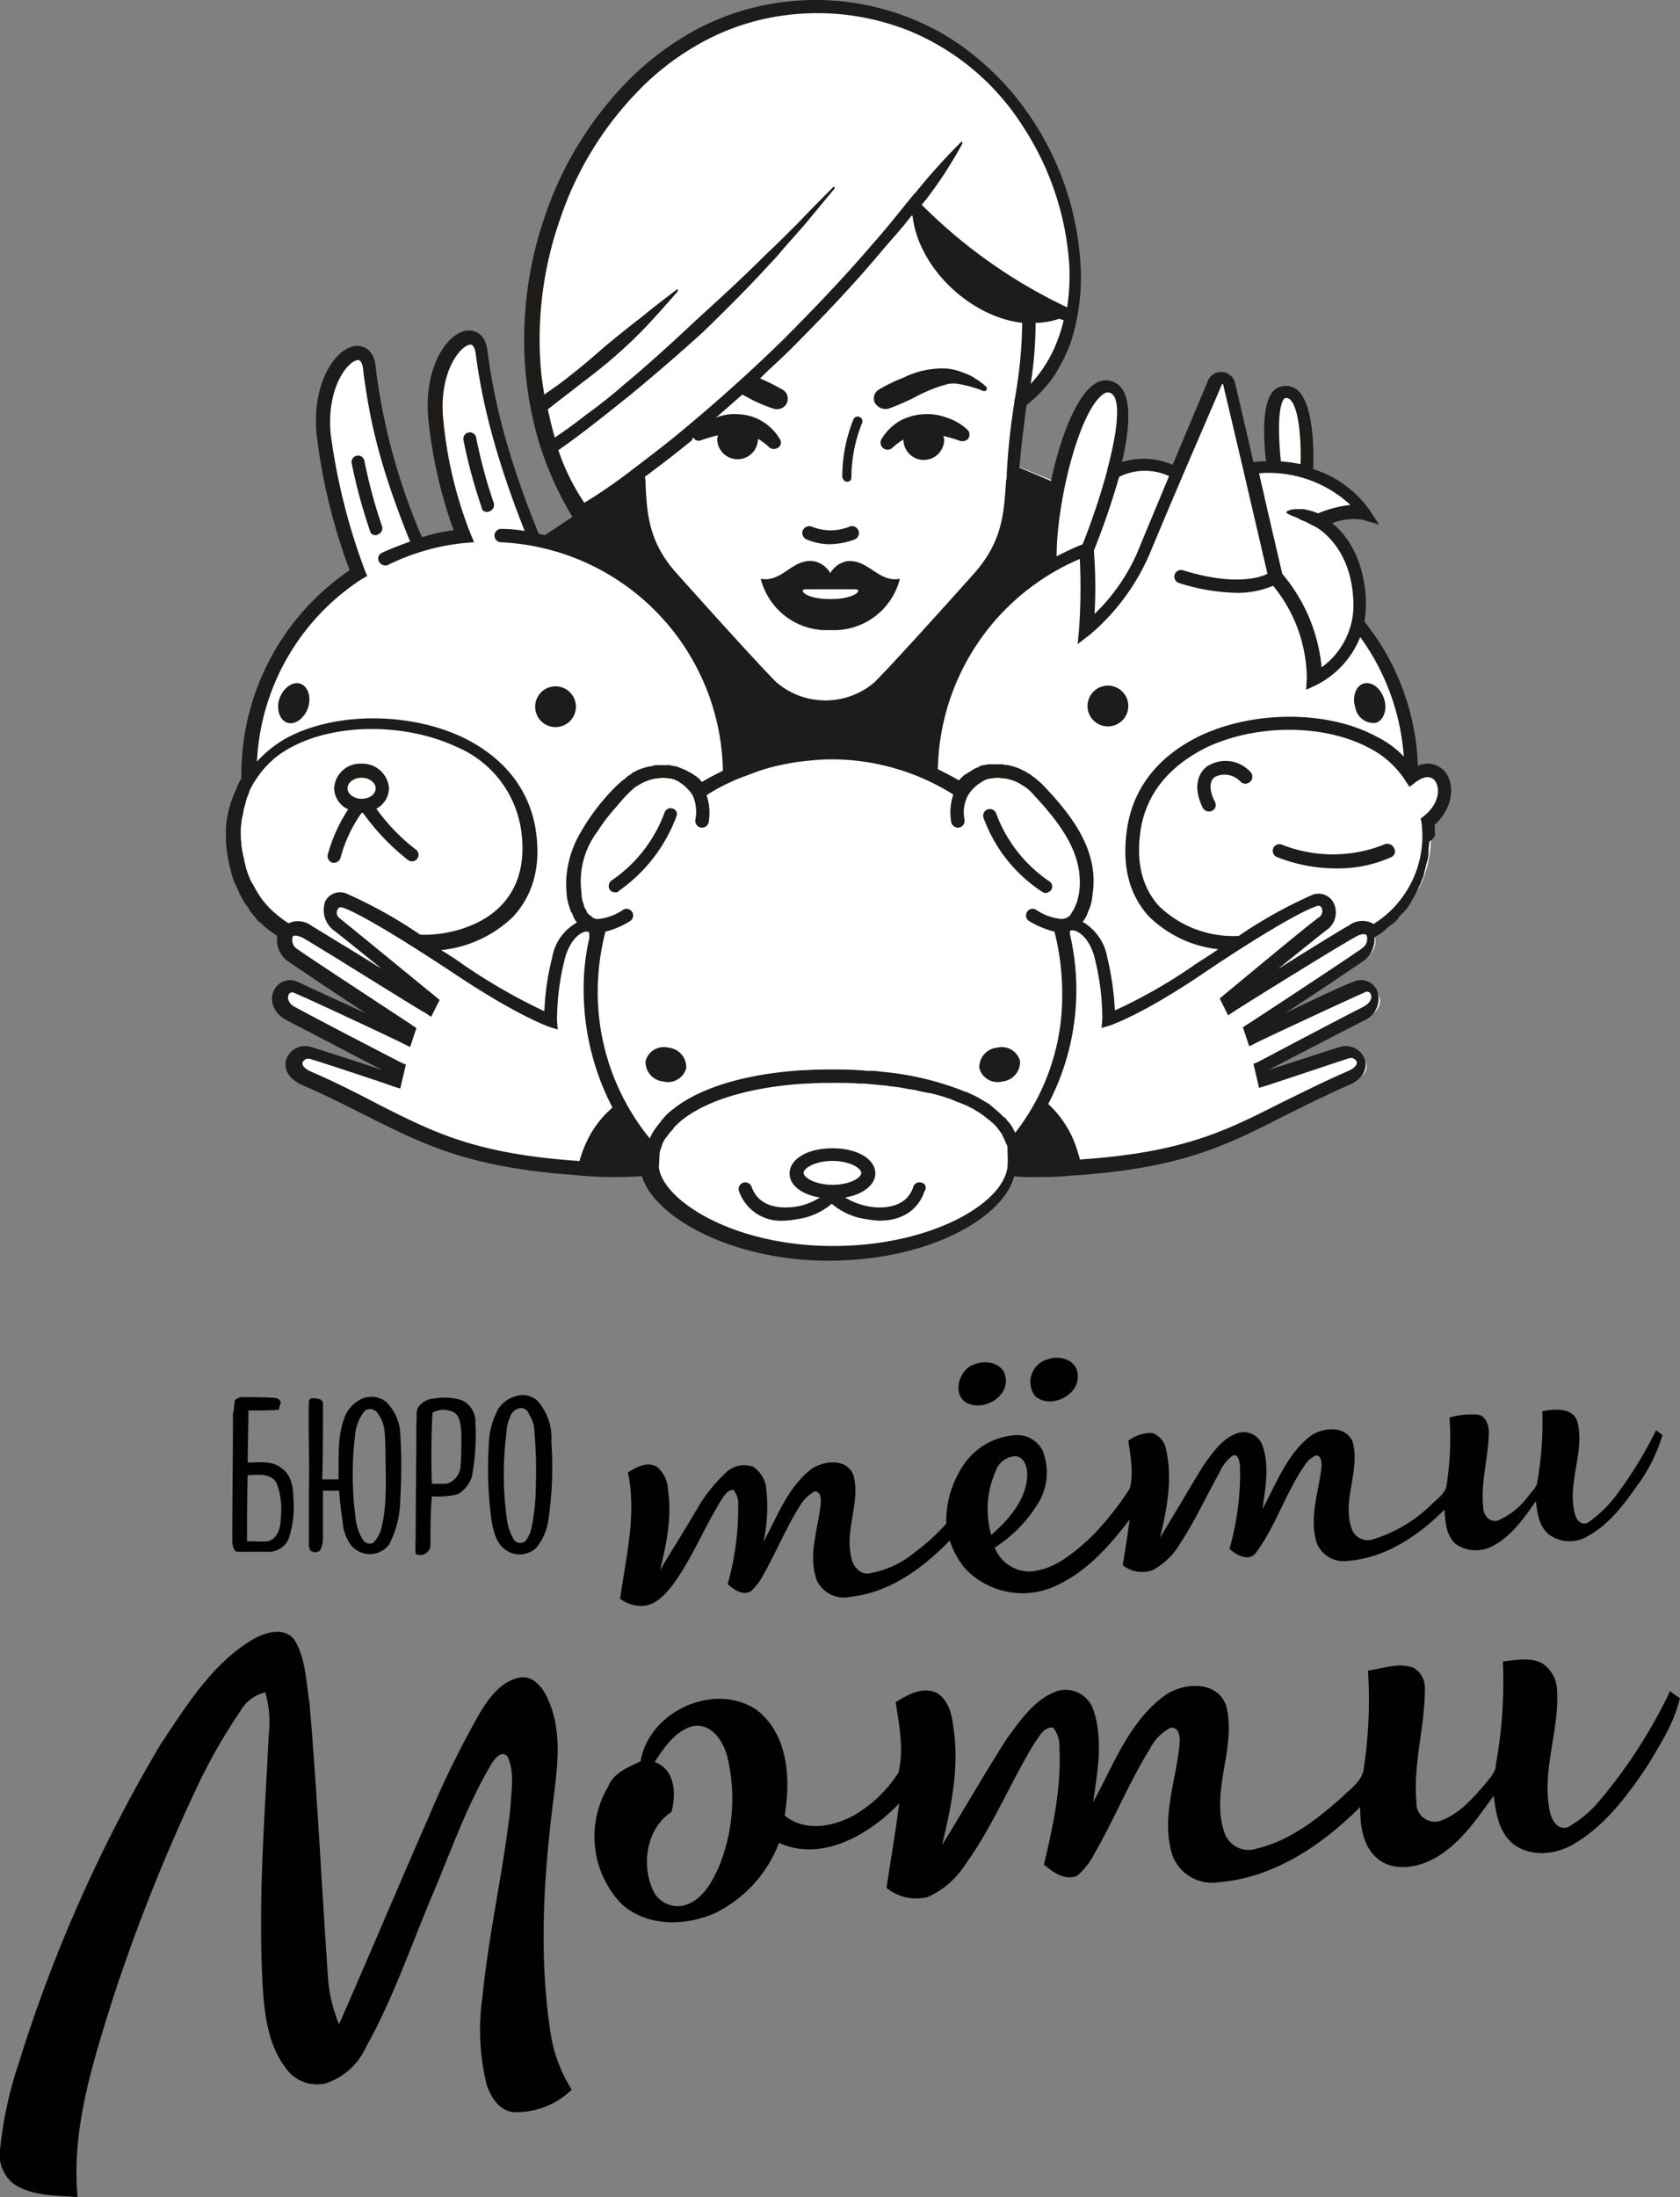 <svg id="Логтип_и_монограмма-01" data-name="Логтип и монограмма-01" xmlns="http://www.w3.org/2000/svg" width="188.591" height="246.553" viewBox="0 0 188.591 246.553">
  <rect x="0" y="0" width="188.591" height="246.553" fill="#808080" stroke="none"/>
  <g id="Group_1665" data-name="Group 1665">
    <g id="Group_1661" data-name="Group 1661" transform="translate(0 152.35)">
      <g id="Group_1655" data-name="Group 1655">
        <path id="Path_1722" data-name="Path 1722" d="M82.755,276.641c1.42-.868,3.708-1.657,4.891,0,1.262,2.13,1.262,4.734,1.657,7.1.868,10.1,1.341,20.275,2.051,30.453a16.568,16.568,0,0,0,1.262,5.522c3.392-7.731,6.706-15.621,10.1-23.352a106.858,106.858,0,0,1,5.759-11.676c1.026-1.657,2.288-3.392,4.339-3.866,1.5-.316,2.6,1.026,3.156,2.209,1.736,3.629,1.183,7.653.71,11.439-1.1,8.678-1.657,17.593-.316,26.271a16.575,16.575,0,0,0,2.367,6.311,8.885,8.885,0,0,1-6.311,2.525c-1.736,0-2.761-1.657-3.235-3.077a25.853,25.853,0,0,1-.473-9.862c.71-7.179,2.367-14.2,3.156-21.38.079-1.815.473-3.787-.316-5.522-.631-.947-1.578.316-1.893.868-2.84,4.812-4.655,10.177-6.864,15.305-2.288,5.522-4.26,11.2-7.179,16.41a7.551,7.551,0,0,1-4.5,4.024,4.258,4.258,0,0,1-4.5-1.736c-1.815-2.367-2.288-5.444-2.525-8.363-.631-9.7.158-19.329.631-29.032a11.953,11.953,0,0,0-.394-4.734,4.278,4.278,0,0,0-2.761,2.051,62.79,62.79,0,0,0-5.207,9.23,205.154,205.154,0,0,0-9.23,23.352c-2.209,7.1-4.576,14.437-3.866,22.011-2.446-.237-5.049-.079-7.179-1.5a4.218,4.218,0,0,1-1.5-4.1,44.67,44.67,0,0,1,2.13-9.625,167.176,167.176,0,0,1,15.857-35.581C75.418,284.057,78.258,279.4,82.755,276.641Z" transform="translate(-54.553 -244.921)" fill="#010101"/>
        <g id="Group_1653" data-name="Group 1653" transform="translate(69.621)">
          <path id="Path_1723" data-name="Path 1723" d="M192.8,237.546c1.183-.473,3.077-.158,3.392,1.341.552,2.367-2.6,4.1-4.5,2.919C190.2,240.7,191.063,238.019,192.8,237.546Z" transform="translate(-152.958 -236.83)" fill="#010101"/>
          <path id="Path_1724" data-name="Path 1724" d="M203.158,236.856c1.262-.473,3.235.079,3.314,1.736.237,2.367-3.156,3.945-4.812,2.367A2.635,2.635,0,0,1,203.158,236.856Z" transform="translate(-155.113 -236.694)" fill="#010101"/>
          <g id="Group_1652" data-name="Group 1652" transform="translate(0 5.834)">
            <path id="Path_1725" data-name="Path 1725" d="M181.063,250.724a7.625,7.625,0,0,1,6.233-3.787,3.175,3.175,0,0,1,2.919,1.736,6.62,6.62,0,0,1-.316,5.6,15.411,15.411,0,0,1-5.049,5.286,4.183,4.183,0,0,0,3.945,2.682c2.682-.158,4.891-2.051,6.785-3.787A33.1,33.1,0,0,0,200,252.933c.473-1.736.079-3.629-.158-5.365a4.2,4.2,0,0,1,2.682-.868,2.392,2.392,0,0,1,1.578,1.972c.71,3.235.079,6.627-.71,9.783,1.657-2.682,3.235-5.444,4.891-8.126,1.026-1.42,2.13-3.077,3.866-3.629a2.249,2.249,0,0,1,2.761,1.42c.789,2.288.316,4.734,0,7.1,1.5-2.761,2.682-6,5.207-8.047,1.341-1.1,4.024-1.42,4.891.473.947,3.314-1.341,6.785,0,10.019a1.905,1.905,0,0,0,2.367.947,16.053,16.053,0,0,0,6.548-3.945c.631-.631,1.578-1.183,1.657-2.209a33.893,33.893,0,0,0,.316-7.495,8.871,8.871,0,0,1,3.235-.316c.789.158,1.1,1.026,1.183,1.736,0,2.919-.947,5.759-.631,8.678,0,.868.789,1.815,1.736,1.42a8.337,8.337,0,0,0,3.314-2.682c.394-.552.947-.947,1.026-1.657a37.95,37.95,0,0,0,.552-7.889c1.341-.237,3.392-.473,3.945,1.183.868,3.471-1.262,7.021-.237,10.493.158.71.947,1.262,1.578.71a14.182,14.182,0,0,0,3.392-3.471,45.631,45.631,0,0,0,4.1-6.785c.158.158.552.395.71.552a18.281,18.281,0,0,1-2.84,5.68c-1.5,2.13-3.156,4.339-5.444,5.6a3.917,3.917,0,0,1-4.5-.158c-1.1-.947-1.262-2.367-1.42-3.708-1.341,1.893-2.682,3.866-4.734,4.97a3.964,3.964,0,0,1-4.26-.158c-1.1-.947-1.183-2.525-1.262-3.866-2.919,2.919-6.627,5.444-10.887,5.759a3.234,3.234,0,0,1-3.471-2.051c-.868-2.84.237-5.68.552-8.52,0-.473,0-1.262-.631-1.262a2.87,2.87,0,0,0-1.262,1.1c-2.13,3.077-3.235,6.785-5.444,9.783-.789,1.1-2.209.316-3-.394a31.106,31.106,0,0,0,1.183-9.309c-.079-.473-.158-1.341-.789-1.183a4.467,4.467,0,0,0-1.5,1.893c-1.5,2.682-2.761,5.444-4.418,7.968a8.023,8.023,0,0,1-3.077,3,3.491,3.491,0,0,1-3.392-.552c.316-1.736.552-3.392.789-5.128-2.209,2.919-4.734,5.759-8.047,7.337a8.871,8.871,0,0,1-10.414-1.815,9.491,9.491,0,0,1-1.736-3.156c-3,3.077-6.706,5.838-11.124,6.311a3.346,3.346,0,0,1-3.787-1.815c-1.026-2.761.079-5.6.394-8.363.079-.552.158-1.578-.631-1.657a4.583,4.583,0,0,0-1.736,1.736c-1.578,2.525-2.682,5.286-4.181,7.889a5.623,5.623,0,0,1-1.341,1.657c-.947.394-1.815-.237-2.525-.868a31.3,31.3,0,0,0,1.183-8.994,2.274,2.274,0,0,0-.552-1.578c-.71,0-1.1.789-1.42,1.262-1.893,3.077-3.235,6.469-5.365,9.388-.868,1.1-1.893,2.288-3.392,2.367a4.012,4.012,0,0,1-2.525-.789c.631-4.655,1.893-9.467.868-14.2.947-.552,2.13-1.262,3.235-.631a3.424,3.424,0,0,1,1.262,2.525c.473,3.077-.158,6.075-.868,9.073,1.341-2.288,2.761-4.5,4.1-6.785a17.348,17.348,0,0,1,3.156-4.024,2.955,2.955,0,0,1,3.156-.789,3.3,3.3,0,0,1,1.5,2.525,18.688,18.688,0,0,1-.316,5.917c1.5-2.761,2.682-6,5.207-8.047,1.42-1.1,4.1-1.42,4.891.552.789,2.919-.868,5.917-.316,8.836.079,1.026.789,2.288,1.972,2.209a10.83,10.83,0,0,0,5.207-2.367,23.057,23.057,0,0,0,3.55-3.235A11.318,11.318,0,0,1,181.063,250.724Zm3.866.316a10.458,10.458,0,0,0-.473,7.1c1.893-1.657,3.787-3.787,4.024-6.39.079-.947-.158-2.288-1.262-2.446A2.463,2.463,0,0,0,184.929,251.04Z" transform="translate(-142.8 -244.088)" fill="#010101"/>
          </g>
        </g>
        <g id="Group_1654" data-name="Group 1654" transform="translate(66.743 33.867)">
          <path id="Path_1726" data-name="Path 1726" d="M144.318,291.044c.947-5.6,8.2-8.915,12.938-5.838,3.629,2.682,3.945,7.81,3.235,11.913,2.288,1.893,5.522,1.262,7.889-.079a14.759,14.759,0,0,0,4.891-4.734c.631-2.6.079-5.286-.316-7.889,1.341-.868,3.077-1.815,4.655-1.026,1.262.789,1.657,2.367,1.815,3.787.71,4.5-.237,8.994-1.262,13.254,2.446-3.945,4.734-7.968,7.258-11.913,1.5-2.051,3.156-4.5,5.68-5.365a3.283,3.283,0,0,1,4.024,2.051c1.183,3.392.473,7.021,0,10.414,2.288-4.181,4.024-8.994,7.968-11.913,2.051-1.5,5.838-1.815,6.943,1.026,1.262,4.734-1.815,9.625-.158,14.359a2.844,2.844,0,0,0,3.629,1.736c3.708-.868,6.785-3.313,9.546-5.759.947-.947,2.288-1.814,2.446-3.235a51.1,51.1,0,0,0,.473-10.966c1.657-.237,3.471-.947,5.128-.316a2.612,2.612,0,0,1,1.262,2.367c0,4.26-1.341,8.441-.947,12.7a2.069,2.069,0,0,0,2.6,2.13c2.13-.71,3.708-2.525,5.128-4.181.473-.631,1.183-1.262,1.183-2.13a52.179,52.179,0,0,0,.789-11.6c1.42-.158,3-.473,4.339.158a3.713,3.713,0,0,1,1.736,2.919c.316,4.5-1.657,8.915-.868,13.412.158,1.026.71,2.446,2.051,2.13a12.721,12.721,0,0,0,3.392-2.761,56.957,56.957,0,0,0,8.126-12.544,5.6,5.6,0,0,0,1.1.789c-.631,2.761-2.209,5.207-3.629,7.574-2.209,3.314-4.734,6.706-8.2,8.757-2.051,1.262-4.97,1.578-6.943,0-1.578-1.341-1.893-3.471-2.13-5.365-1.972,2.682-3.866,5.6-6.943,7.179-1.893.947-4.5,1.341-6.233-.237-1.578-1.42-1.815-3.708-1.815-5.68-4.26,4.26-9.7,7.968-15.936,8.442a4.725,4.725,0,0,1-5.128-3c-1.341-4.1.394-8.363.789-12.465.079-.71,0-1.893-.947-1.893a5.285,5.285,0,0,0-2.367,2.367c-2.367,3.787-4.024,7.968-6.232,11.755a7.805,7.805,0,0,1-1.972,2.525c-1.341.552-2.682-.394-3.708-1.262,1.026-4.339,1.972-8.678,1.736-13.1a3.312,3.312,0,0,0-.71-2.288c-1.1-.079-1.578,1.1-2.13,1.815-2.682,4.418-4.655,9.309-7.731,13.57a9.757,9.757,0,0,1-4.181,3.629,5.231,5.231,0,0,1-4.655-1.026c.473-3.156,1.026-6.311,1.42-9.467-3.314,3.471-8.678,6.627-13.491,4.418a14.518,14.518,0,0,1-7.021,7.81c-3.392,1.578-7.889,1.657-10.729-1.026a10.939,10.939,0,0,1-1.42-13.1C141.241,292.385,142.819,291.754,144.318,291.044Zm1.578.079c2.288.789,2.446,3.55,1.893,5.6-2.761,1.815-3.392,5.759-2.13,8.678a3.054,3.054,0,0,0,3.787,1.736c1.815-.631,2.84-2.446,3.629-4.181a20.1,20.1,0,0,0,.947-12.544c-.473-1.736-1.815-3.708-3.866-3.313C148.184,287.652,146.921,289.545,145.9,291.123Z" transform="translate(-139.152 -279.621)" fill="#010101"/>
        </g>
      </g>
      <g id="Group_1660" data-name="Group 1660" transform="translate(26.072 4.207)">
        <g id="Group_1656" data-name="Group 1656" transform="translate(28.745)">
          <path id="Path_1727" data-name="Path 1727" d="M127.321,242.084a2.455,2.455,0,0,1,2.209.552,6.228,6.228,0,0,1,1.578,4.655,39.254,39.254,0,0,1-.316,8.6,6.281,6.281,0,0,1-1.42,3.313,2.724,2.724,0,0,1-3.313.237c-1.1-.71-1.42-2.051-1.657-3.314a42.405,42.405,0,0,1-.316-8.363,8.786,8.786,0,0,1,1.1-4.26A3.561,3.561,0,0,1,127.321,242.084Zm.158,1.42a1.49,1.49,0,0,0-1.026,1.026,5.011,5.011,0,0,0-.394,1.815,36.334,36.334,0,0,0,.079,9.7,5.725,5.725,0,0,0,.789,2.209.889.889,0,0,0,1.262.158,3.607,3.607,0,0,0,.71-1.578,24.081,24.081,0,0,0,.473-4.734,49.4,49.4,0,0,0-.158-5.917,3.7,3.7,0,0,0-.631-2.051A.9.9,0,0,0,127.479,243.5Z" transform="translate(-124.036 -242.027)" fill="#010101"/>
        </g>
        <g id="Group_1657" data-name="Group 1657" transform="translate(0 0.216)">
          <path id="Path_1728" data-name="Path 1728" d="M87.916,242.616a1.418,1.418,0,0,1,.71-.316c1.183,0,2.446,0,3.708.079.316,0,.71.237.71.552-.079.237-.158.552-.237.789-1.1.079-2.288.079-3.392.079,0,1.972-.079,3.866-.079,5.838,1.262,0,2.761-.237,3.787.631,1.1.71,1.341,2.209,1.341,3.392a11.252,11.252,0,0,1-.552,4.576,2.447,2.447,0,0,1-2.367,1.42H88.231c-.473,0-.552-.631-.631-1.026,0-4.812.079-9.625.079-14.516C87.837,243.8,87.758,243.168,87.916,242.616Zm1.42,8.442c-.079,2.446-.079,4.97-.079,7.416.789,0,1.578.079,2.367,0,1.1-.316,1.42-1.578,1.42-2.6a8.271,8.271,0,0,0-.473-3.945C91.86,250.742,90.44,251.057,89.336,251.057Z" transform="translate(-87.6 -242.3)" fill="#010101"/>
        </g>
        <g id="Group_1658" data-name="Group 1658" transform="translate(8.577 0.181)">
          <path id="Path_1729" data-name="Path 1729" d="M104.332,242.527a2.682,2.682,0,0,1,2.761.237,5.213,5.213,0,0,1,1.657,3.629,58.15,58.15,0,0,1,0,7.416,11.128,11.128,0,0,1-1.262,5.049,2.736,2.736,0,0,1-4.418-.158,5.273,5.273,0,0,1-.789-2.446c-.158-1.1-.316-2.288-.394-3.471h-1.815v5.286a2.889,2.889,0,0,1-.316,1.42.84.84,0,0,1-1.1,0,1.422,1.422,0,0,1-.158-.789v-6.075c.079-3.235-.079-6.548,0-9.783,0-.473.473-.473.789-.394.316,0,.868.158.789.631,0,2.84,0,5.6-.079,8.441h1.815c.079-2.209-.158-4.418.552-6.548A3.827,3.827,0,0,1,104.332,242.527Zm.473,1.262a4.87,4.87,0,0,0-1.1,2.6,36.925,36.925,0,0,0,.079,9.783,5.379,5.379,0,0,0,.789,2.13.891.891,0,0,0,1.183.316,3.867,3.867,0,0,0,.868-1.578c.71-2.84.473-5.838.473-8.757-.079-1.341.079-2.919-.789-4.024A1.043,1.043,0,0,0,104.805,243.79Z" transform="translate(-98.471 -242.256)" fill="#010101"/>
        </g>
        <g id="Group_1659" data-name="Group 1659" transform="translate(20.556 0.275)">
          <path id="Path_1730" data-name="Path 1730" d="M114.006,243.42a2.316,2.316,0,0,1,1.815-.947,6.164,6.164,0,0,1,3.156.237,2.677,2.677,0,0,1,1.42,2.525,25.568,25.568,0,0,1-.394,6,3.567,3.567,0,0,1-1.578,1.972,9.147,9.147,0,0,1-2.919.237c-.158,1.815-.158,3.708-.158,5.6a1.155,1.155,0,0,1-1.657.868,15.163,15.163,0,0,1,0-1.893c0-4.339.079-8.6.079-12.938C113.848,244.525,113.691,243.894,114.006,243.42Zm1.578.631c-.158,2.682-.158,5.286-.079,7.968a12.743,12.743,0,0,0,1.736,0,2.231,2.231,0,0,0,1.5-2.13c.079-1.1.079-2.288.079-3.471-.079-.868-.079-2.051-.947-2.446A2.573,2.573,0,0,0,115.584,244.051Z" transform="translate(-113.656 -242.375)" fill="#010101"/>
        </g>
      </g>
    </g>
    <g id="Group_1664" data-name="Group 1664" transform="translate(25.362)">
      <g id="Group_1662" data-name="Group 1662" transform="translate(1.105 0.723)">
        <path id="Path_1731" data-name="Path 1731" d="M220.087,130.966l-.079-.079.079-.237a26.9,26.9,0,0,0-6.075-17.041h0a13.563,13.563,0,0,0,.237-2.682c-.316-6.706-4.655-8.757-4.655-8.757,3.629-1.42,5.286-.947,5.286-.947a12.435,12.435,0,0,0-6.469-4.5h0s.631-9.546-2.525-9.073c-2.367.394-1.026,8.52-1.026,8.52h0a18.518,18.518,0,0,0-2.919.079l-2.209-9.467a.9.9,0,0,0-1.657-.158L193.9,96.806a7.607,7.607,0,0,0-7.258,0h0c1.183-4.26,1.815-8.678,0-9.546-2.367-1.183-4.812,4.576-6.154,10.729l-5.049-2.051c.237-2.919.552-5.128.868-7.1,13.412-9.625,3.866-44.338-23.194-44.338-21.222,0-35.107,23.983-31,44.969h0a31.172,31.172,0,0,0,1.262,4.655h0a35.116,35.116,0,0,0,3.392,7.179l-3.55,3.156-1.815-1.026a81.18,81.18,0,0,1-5.6-20.2c-.552-3.866-5.917-.158-5.128,7.574a48.7,48.7,0,0,0,3.156,13.175,27.29,27.29,0,0,0-5.049,1.026h-.079c-4.418-10.808-4.97-16.173-5.522-20.039s-5.917-.158-5.128,7.574a69.176,69.176,0,0,0,3.866,15.621A26.829,26.829,0,0,0,89.6,130.73v.631a14.71,14.71,0,0,0-.789,1.578v.079a1.14,1.14,0,0,0-.158.552v.079a12.609,12.609,0,0,0-.394,1.657v.079c0,.158-.079.316-.079.552v.158a11.651,11.651,0,0,0-.079,1.657v1.5a2.8,2.8,0,0,0,.158.789v.237c0,.158.079.237.079.394,0,.079.079.237.079.316,0,.158.079.237.079.394,0,.079.079.237.079.316s.079.237.079.316c.079.158.158.394.237.552,0,.079.079.158.158.316a1.333,1.333,0,0,1,.158.394c.079.079.079.158.158.237.079.158.158.237.237.394.079.079.079.158.158.237a1.651,1.651,0,0,0,.316.473c0,.079.079.079.079.158.158.158.237.394.394.552.079.079.079.158.158.158.079.158.237.237.316.394.079.079.079.158.158.158.079.158.237.237.316.394l.158.158a3.431,3.431,0,0,0,.552.473c.079,0,.079.079.158.079.158.158.316.237.473.394.079.079.158.079.158.158a1.721,1.721,0,0,1,.394.316c.079.079.158.079.158.158.237.158.394.237.631.394h0a1.934,1.934,0,0,0,.71,2.525c1.657,1.183,12.86,8.6,12.86,8.6l-.237.789s-10.729-5.049-12.307-5.68-2.761,1.815-.394,3.077c2.367,1.183,11.755,6.154,11.755,6.154l-.316,1.262s-8.047-2.682-9.388-3.077c-1.578-.473-3,1.736-.473,2.84,11.439,4.97,14.674,8.994,31.084,10.1a7.626,7.626,0,0,1,.631-2.13,13.656,13.656,0,0,0-.631,2.13,45.216,45.216,0,0,0,7.495,0c.473,4.339,9.073,9.546,20.354,9.546,11.2,0,19.723-4.891,20.354-9.546h.158a36.409,36.409,0,0,0,6.706,0h0c16.41-1.026,19.644-5.128,31.084-10.1,2.6-1.1,1.1-3.313-.473-2.84-1.341.394-9.388,3.077-9.388,3.077l-.316-1.262s9.388-4.891,11.755-6.154c2.367-1.183,1.183-3.629-.394-3.077-1.578.631-12.307,5.68-12.307,5.68l-.237-.789s11.2-7.337,12.859-8.6a2.012,2.012,0,0,0,.789-2.367l.237-.158a12.5,12.5,0,0,0,6-12.386h0C225.452,133.1,223.48,128.363,220.087,130.966Z" transform="translate(-88.1 -44.5)" fill="#fff"/>
      </g>
      <g id="Group_1663" data-name="Group 1663">
        <path id="Path_1732" data-name="Path 1732" d="M170.61,131.125a7.629,7.629,0,0,0,7.81-5.759c-2.367.473-3.55-2.209-5.917-1.972a2.74,2.74,0,0,0-1.893,1.341,2.739,2.739,0,0,0-1.893-1.341c-2.367-.316-3.55,2.446-5.917,1.972A7.629,7.629,0,0,0,170.61,131.125Zm-2.761-4.576h5.522c.947,0,.079,1.1-2.761,1.1S166.981,126.549,167.849,126.549Z" transform="translate(-102.763 -60.424)" fill="#1d1c1a"/>
        <path id="Path_1733" data-name="Path 1733" d="M180.553,100.5h0a29.064,29.064,0,0,0,2.761-1.183,19,19,0,0,1,2.6-1.183c.394-.158.789-.237,1.262-.394a3.4,3.4,0,0,1,1.262,0,13.37,13.37,0,0,1,2.761.789h0a.474.474,0,0,0,.316-.079.358.358,0,0,0,0-.394,7.533,7.533,0,0,0-1.262-.947,3.2,3.2,0,0,0-.71-.394,8.185,8.185,0,0,0-.789-.316A6.193,6.193,0,0,0,187.022,96a9.826,9.826,0,0,0-4.812,1.026,17.84,17.84,0,0,0-2.761,1.341,1.138,1.138,0,0,0-.473,1.42A1.384,1.384,0,0,0,180.553,100.5Z" transform="translate(-106.157 -54.647)" fill="#1d1c1a"/>
        <path id="Path_1734" data-name="Path 1734" d="M187.308,102.889a6.174,6.174,0,0,0-2.682-.394,6.24,6.24,0,0,0-2.682.789,5.9,5.9,0,0,0-1.972,1.972.792.792,0,0,0,1.183,1.026h0a7.533,7.533,0,0,1,1.262-.947,2.288,2.288,0,1,0,4.576,0c0-.158-.079-.237-.079-.394a17.134,17.134,0,0,1,1.893.552h0a.89.89,0,0,0,.868-.237.78.78,0,0,0-.158-1.1A6.015,6.015,0,0,0,187.308,102.889Z" transform="translate(-106.364 -56.013)" fill="#1d1c1a"/>
        <path id="Path_1735" data-name="Path 1735" d="M132.988,145.776a2.288,2.288,0,1,0-2.288-2.288A2.29,2.29,0,0,0,132.988,145.776Z" transform="translate(-95.987 -64.187)" fill="#1d1c1a"/>
        <path id="Path_1736" data-name="Path 1736" d="M95.209,145.207c.868.237,1.893-.552,2.288-1.736.394-1.262-.079-2.446-.947-2.682s-1.893.552-2.288,1.736S94.341,144.97,95.209,145.207Z" transform="translate(-88.267 -64.092)" fill="#1d1c1a"/>
        <path id="Path_1737" data-name="Path 1737" d="M195.867,192.588a2.2,2.2,0,0,0-1.972,2.288,2.128,2.128,0,0,0,2.6,1.5,2.2,2.2,0,0,0,1.972-2.288A2.129,2.129,0,0,0,195.867,192.588Z" transform="translate(-109.322 -75.024)" fill="#1d1c1a"/>
        <path id="Path_1738" data-name="Path 1738" d="M149,192.588a2.128,2.128,0,0,0-2.6,1.5,2.2,2.2,0,0,0,1.972,2.288,2.129,2.129,0,0,0,2.6-1.5A2.2,2.2,0,0,0,149,192.588Z" transform="translate(-99.296 -75.024)" fill="#1d1c1a"/>
        <path id="Path_1739" data-name="Path 1739" d="M174.952,110.141a.455.455,0,0,0,.473-.473,16.45,16.45,0,0,1,1.183-6.075.529.529,0,0,0-.947-.473,17.268,17.268,0,0,0-1.262,6.469C174.479,109.983,174.716,110.141,174.952,110.141Z" transform="translate(-105.211 -56.086)" fill="#1d1c1a"/>
        <path id="Path_1740" data-name="Path 1740" d="M169.178,119.9a6.723,6.723,0,0,0,2.6.552,8.406,8.406,0,0,0,2.84-.552.777.777,0,0,0-.631-1.42,5.554,5.554,0,0,1-4.181,0,.81.81,0,0,0-1.026.394A.783.783,0,0,0,169.178,119.9Z" transform="translate(-104.013 -59.38)" fill="#1d1c1a"/>
        <path id="Path_1741" data-name="Path 1741" d="M180.2,210.766a.735.735,0,0,0-.947.473c-.71,2.209-3,2.367-4.26,2.288a7.754,7.754,0,0,1-3.392-1.1c1.972-.316,3.392-1.42,3.392-2.682,0-1.657-2.051-2.84-4.812-2.84s-4.812,1.183-4.812,2.84c0,1.341,1.42,2.367,3.392,2.682a6.851,6.851,0,0,1-3.392,1.1c-1.262.079-3.471-.079-4.26-2.288a.748.748,0,0,0-1.42.473,4.956,4.956,0,0,0,5.049,3.313,8.694,8.694,0,0,0,1.42-.158,7.576,7.576,0,0,0,3.945-1.736,7.575,7.575,0,0,0,3.945,1.736,8.692,8.692,0,0,0,1.42.158c2.525,0,4.339-1.183,5.049-3.313A.584.584,0,0,0,180.2,210.766Zm-13.254-1.1c0-.552,1.341-1.341,3.235-1.341s3.235.789,3.235,1.341S172.152,211,170.18,211h0C168.286,211,166.945,210.213,166.945,209.661Z" transform="translate(-102.095 -78.055)" fill="#1d1c1a"/>
        <path id="Path_1742" data-name="Path 1742" d="M201.035,167.917c.158.079.237.158.394.158a.974.974,0,0,0,.631-.316.7.7,0,0,0-.237-1.026,15.856,15.856,0,0,1-5.917-7.574.748.748,0,1,0-1.42.473A16.733,16.733,0,0,0,201.035,167.917Z" transform="translate(-109.44 -67.868)" fill="#1d1c1a"/>
        <path id="Path_1743" data-name="Path 1743" d="M148.37,158.587a.707.707,0,0,0-.947.473,15.857,15.857,0,0,1-5.917,7.574.768.768,0,0,0-.237,1.026.718.718,0,0,0,.631.316c.158,0,.316,0,.394-.158a17.69,17.69,0,0,0,6.469-8.363A.638.638,0,0,0,148.37,158.587Z" transform="translate(-98.194 -67.847)" fill="#1d1c1a"/>
        <path id="Path_1744" data-name="Path 1744" d="M211.588,141.1a2.288,2.288,0,1,0,2.288,2.288A2.29,2.29,0,0,0,211.588,141.1Z" transform="translate(-112.578 -64.166)" fill="#1d1c1a"/>
        <path id="Path_1745" data-name="Path 1745" d="M249.65,145.206c.868-.237,1.341-1.5.947-2.682-.394-1.262-1.42-1.972-2.288-1.736s-1.341,1.5-.947,2.682A2.089,2.089,0,0,0,249.65,145.206Z" transform="translate(-120.582 -64.091)" fill="#1d1c1a"/>
        <path id="Path_1746" data-name="Path 1746" d="M101.748,163.324h.158a.758.758,0,0,0,.71-.552,15.882,15.882,0,0,1,2.367-5.049h.158a25.891,25.891,0,0,0,5.049,5.286.734.734,0,1,0,.868-1.183,21.81,21.81,0,0,1-4.418-4.576,2.634,2.634,0,0,0,1.42-2.288,2.977,2.977,0,0,0-3.077-2.761,2.926,2.926,0,0,0-3.077,2.761,2.67,2.67,0,0,0,1.578,2.367,17.516,17.516,0,0,0-2.288,5.049A.771.771,0,0,0,101.748,163.324Zm3.235-9.546c.868,0,1.578.552,1.578,1.183,0,.71-.71,1.183-1.578,1.183s-1.578-.552-1.578-1.183S104.115,153.778,104.983,153.778Z" transform="translate(-89.757 -66.509)" fill="#1d1c1a"/>
        <path id="Path_1747" data-name="Path 1747" d="M123.178,114.011a.29.29,0,0,0,.237-.079.735.735,0,0,0,.473-.947,56.914,56.914,0,0,1-1.972-7.337.727.727,0,1,0-1.42.316,59.75,59.75,0,0,0,2.051,7.574C122.547,113.853,122.863,114.011,123.178,114.011Z" transform="translate(-93.83 -56.564)" fill="#1d1c1a"/>
        <path id="Path_1748" data-name="Path 1748" d="M107.278,117.311a.29.29,0,0,0,.237-.079.735.735,0,0,0,.473-.947,56.915,56.915,0,0,1-1.972-7.337.727.727,0,0,0-1.42.316,59.742,59.742,0,0,0,2.051,7.574A.6.6,0,0,0,107.278,117.311Z" transform="translate(-90.474 -57.26)" fill="#1d1c1a"/>
        <path id="Path_1749" data-name="Path 1749" d="M222.4,136.926v-.789c2.051-1.893,2.288-4.5,1.183-5.917a2.567,2.567,0,0,0-3.077-.71,27.349,27.349,0,0,0-6-16.173,12.754,12.754,0,0,0,.158-2.525c-.237-4.734-2.288-7.337-3.787-8.52a6.6,6.6,0,0,1,3.392-.394l1.893.552-1.1-1.657a12.28,12.28,0,0,0-6.311-4.576c.079-1.893.079-7.1-1.657-8.757a2.034,2.034,0,0,0-1.736-.552,1.843,1.843,0,0,0-1.262.789c-1.183,1.657-.868,5.759-.631,7.653a8.575,8.575,0,0,0-1.42.079l-2.051-8.836a1.61,1.61,0,0,0-3.077-.237l-3.945,9.388a8.171,8.171,0,0,0-5.68-.316c.947-4.1,1.183-7.889-.789-8.915a2.208,2.208,0,0,0-2.288.158c-2.051,1.341-3.866,6-4.891,10.887l-3.55-1.5c.237-2.84.552-5.049.789-7.021a14.991,14.991,0,0,0,2.919-3,19.336,19.336,0,0,0,2.051-4.024,23.693,23.693,0,0,0,1.1-8.757,32.879,32.879,0,0,0-5.522-16.41,30.747,30.747,0,0,0-5.838-6.548,26.923,26.923,0,0,0-7.495-4.576,28.775,28.775,0,0,0-17.277-1.42,27.8,27.8,0,0,0-8.126,3.235,32.584,32.584,0,0,0-6.864,5.444,39.909,39.909,0,0,0-8.994,14.832,42.423,42.423,0,0,0-2.209,17.2,40.4,40.4,0,0,0,1.657,8.6,38.125,38.125,0,0,0,3.629,7.968h0l-3.077,2.051c-.237-.079-.473-.079-.71-.158-4.339-10.651-5.286-17.12-5.759-20.591-.237-1.815-1.341-2.288-2.288-2.209-2.13.237-4.891,3.945-4.339,9.94a52.324,52.324,0,0,0,2.84,12.465,19.124,19.124,0,0,0-3.55.789,69.755,69.755,0,0,1-5.128-18.461l-.079-.789c-.237-1.815-1.341-2.288-2.288-2.209-2.13.237-4.891,3.945-4.339,9.94a66.507,66.507,0,0,0,3.708,15.226,27.69,27.69,0,0,0-12.149,22.879v.473h0a6.994,6.994,0,0,0-.631,1.341c-.079.079-.079.237-.158.316-.158.316-.237.71-.394,1.026-.079.158-.079.394-.158.552-.079.316-.158.631-.237,1.026,0,.158-.079.316-.079.473a9.059,9.059,0,0,0-.079,1.5v.552a5.208,5.208,0,0,0,.079,1.1c0,.237.079.473.079.631.079.316.079.552.158.868.079.473.237.868.316,1.341l.237.71c.079.237.237.473.316.71s.237.473.316.71.237.394.316.631a6.582,6.582,0,0,0,.631.947.41.41,0,0,1,.158.316l.947,1.183a1.089,1.089,0,0,0,.316.237,7.858,7.858,0,0,0,.868.789c.079.079.237.158.316.237l.71.473a2.94,2.94,0,0,0,1.183,2.84c1.026.71,5.365,3.629,8.757,5.838-3.156-1.42-6.864-3.156-7.731-3.55a2,2,0,0,0-2.6,1.026c-.473,1.026-.158,2.525,1.578,3.392,1.893.947,8.126,4.26,10.651,5.522-2.367-.789-7.021-2.288-8.047-2.6a2.24,2.24,0,0,0-2.761,1.341c-.316.868,0,2.13,1.736,2.919,2.919,1.262,5.207,2.446,7.416,3.55,6.311,3.156,11.282,5.68,23.037,6.548h0l.868.079h0a40.77,40.77,0,0,0,4.1.158c1.262,0,2.209-.079,2.761-.079,1.341,4.576,10.1,9.467,20.907,9.467,11.2,0,19.565-4.734,20.907-9.467a20.134,20.134,0,0,0,2.525.079c.868,0,1.893,0,3-.079h0l.631-.079h.237c12.307-.789,17.356-3.392,23.747-6.627,2.209-1.1,4.576-2.288,7.416-3.55,1.815-.789,2.051-2.051,1.736-2.919a2.24,2.24,0,0,0-2.761-1.341c-1.026.316-5.68,1.815-8.047,2.6,2.525-1.341,8.836-4.576,10.651-5.522a2.672,2.672,0,0,0,1.578-3.392,1.972,1.972,0,0,0-2.6-1.026c-.947.316-4.655,2.051-7.731,3.55,3.392-2.209,7.731-5.128,8.757-5.838a3.033,3.033,0,0,0,1.262-2.682,7.149,7.149,0,0,0,1.262-.868,3.434,3.434,0,0,1,.552-.473,4.135,4.135,0,0,0,.868-.789,2.126,2.126,0,0,1,.552-.631,5.53,5.53,0,0,0,.631-.789c.158-.237.316-.552.473-.789a8.6,8.6,0,0,0,.473-.868,9.256,9.256,0,0,1,.394-.868c.079-.316.237-.552.316-.868l.237-.947c.079-.316.158-.631.237-.868a4.168,4.168,0,0,0,.079-1.026c0-.316.079-.631.079-.947C222.474,137.558,222.474,137.242,222.4,136.926Zm0-5.759c.631.789.552,2.6-1.262,4.024l-.316.237.079.394a11.64,11.64,0,0,1-5.365,11.439,2.511,2.511,0,0,0-2.761.158c-1.262.71-4.812,2.919-7.968,4.891,2.446-1.972,4.97-4.024,5.522-4.418a2.393,2.393,0,0,0,.71-3,1.89,1.89,0,0,0-2.446-.868,52.093,52.093,0,0,0-8.2,4.576,11.962,11.962,0,0,1-8.915-3.313c-1.972-2.13-2.682-5.128-2.051-8.836.868-4.891,4.418-7.495,7.179-8.915,5.68-2.761,13.491-2.761,18.619.079a10.464,10.464,0,0,1,3.866,3.55l.473.71.631-.473C220.66,131.01,221.764,130.378,222.4,131.167Zm-16.962-42.76c.079-.158.158-.158.237-.158a.58.58,0,0,1,.473.158c1.026.947,1.262,4.576,1.183,7.258a18.6,18.6,0,0,0-2.209-.316C204.881,92.983,204.723,89.433,205.434,88.407Zm7.495,11.834a12.913,12.913,0,0,0-3.629.947c-.237-.079-.394-.158-.631-.237l-.947-.237h-.947a2.1,2.1,0,0,0-.947.237.077.077,0,0,0-.079.079c0,.079,0,.158.079.158h0a4.228,4.228,0,0,0,.868.394,7.331,7.331,0,0,1,.789.394,2.8,2.8,0,0,1,.71.316l.789.394s3.945,1.972,4.26,8.126a8.606,8.606,0,0,1-3.55,7.653,18.967,18.967,0,0,0-4.418-10.493l-1.578-6.785-1.026-4.5A13.5,13.5,0,0,1,212.928,100.241ZM198.491,86.751a.079.079,0,1,1,.158,0l2.051,8.678h0l2.367,10.177.552,2.367c-.947.473-3.866,1.341-9.467-.394a.748.748,0,1,0-.473,1.42,22.523,22.523,0,0,0,6.39,1.1,10.061,10.061,0,0,0,4.181-.789,16.571,16.571,0,0,1,3.787,10.414l-.079,1.262,1.183-.552a10.314,10.314,0,0,0,4.891-5.365,25.952,25.952,0,0,1,4.891,13.412,10.556,10.556,0,0,0-3-2.209c-5.444-3-13.885-3-19.96-.079-4.5,2.209-7.258,5.6-8.047,10.019q-1.065,6.39,2.367,10.177a13.116,13.116,0,0,0,7.81,3.708c-.789.552-1.657,1.1-2.525,1.657a57.19,57.19,0,0,1-9.073,5.207,33.545,33.545,0,0,0-.868-6,5.779,5.779,0,0,0-2.761-3.945,1.089,1.089,0,0,0,.237-.316,2.917,2.917,0,0,0,.394-.868c.079-.079.079-.237.158-.316a6.331,6.331,0,0,0,.316-1.42v-.079c.789-4.891-2.209-8.836-5.522-12.307a7.112,7.112,0,0,0-.789-.71,1.09,1.09,0,0,0-.316-.237,3.341,3.341,0,0,0-.552-.394c-.158-.079-.237-.158-.395-.237l-.473-.237a5.991,5.991,0,0,0-.868-.316c-.079,0-.158-.079-.316-.079a1.343,1.343,0,0,0-.552-.079c-.079,0-.237-.079-.316-.079H172.22c-.237.079-.473.079-.71.158a.41.41,0,0,0-.316.158c-.158.079-.316.079-.394.158-.079,0-.079.079-.158.079-.079.079-.158.079-.237.158-.237.158-.394.237-.631.394-.079,0-.079.079-.158.079a4.761,4.761,0,0,0-.631.631h0c-.789-.473-1.578-.868-2.367-1.262a26.168,26.168,0,0,1,15.936-23.589,67.167,67.167,0,0,1-.079,7.81l-.158,1.736,1.341-1.026a24.653,24.653,0,0,0,7.021-9.783l1.893-4.5h0l1.815-4.26h0ZM175.3,170.693a.275.275,0,0,0-.079-.158l-.237-.473a4.336,4.336,0,0,0-.552-.71c-.079-.079-.158-.237-.237-.316a.275.275,0,0,0-.158-.079,12.144,12.144,0,0,0-1.026-.947c-.158-.158-.395-.316-.552-.473a6.945,6.945,0,0,0-.789-.473,8.993,8.993,0,0,0-1.5-.789c-.158-.079-.237-.158-.394-.158a33.169,33.169,0,0,0-9.625-2.288,6.787,6.787,0,0,0-1.262-.079c-.394,0-.71-.079-1.1-.079-1.026-.079-1.972-.079-3-.079s-2.051,0-3,.079h-.316c-6.311.394-11.361,1.893-14.437,4.26l-.079.079a5.309,5.309,0,0,0-1.183,1.1l-.158.158c-.079.079-.079.079-.079.158a8.934,8.934,0,0,0-.789,1.026c-.079.079-.079.158-.158.237-.079.237-.237.394-.316.631a25.979,25.979,0,0,1-5.838-16.489,26.94,26.94,0,0,1,.868-6.706,9.73,9.73,0,0,0,2.761-1.183.744.744,0,0,0-.789-1.262,5.921,5.921,0,0,1-2.84,1.026h0a1.14,1.14,0,0,1-.552-.158.077.077,0,0,1-.079-.079c-.079-.079-.237-.158-.316-.237l-.158-.158a.41.41,0,0,1-.158-.316c-.079-.079-.079-.158-.158-.237a1.121,1.121,0,0,1-.158-.473c0-.079-.079-.158-.079-.237a2.836,2.836,0,0,1-.158-.868v-.158a9.334,9.334,0,0,1,1.815-6.943,20.23,20.23,0,0,1,2.051-2.682c.394-.473.789-.947,1.262-1.42a9.456,9.456,0,0,1,.947-.868c.079,0,.079-.079.158-.079a5.172,5.172,0,0,1,2.209-.868h.158a2.6,2.6,0,0,1,1.1,0h.079a2.3,2.3,0,0,1,.71.158c.079,0,.079.079.158.079a1.723,1.723,0,0,1,.394.237,3.291,3.291,0,0,1,.631.473l.237.237a3.5,3.5,0,0,1,.631.868h0a4.624,4.624,0,0,1,.237,2.6.759.759,0,1,0,1.5.237,6.223,6.223,0,0,0-.237-3,18.694,18.694,0,0,1,2.761-1.5c.789-.394,1.578-.631,2.367-.947.237-.079.395-.158.631-.237.71-.237,1.5-.473,2.209-.631.158,0,.237-.079.394-.079a23.127,23.127,0,0,1,2.288-.394c.237,0,.473-.079.71-.079.868-.079,1.657-.158,2.525-.158a25.776,25.776,0,0,1,13.806,3.945,6.462,6.462,0,0,0-.237,3.077.759.759,0,1,0,1.5-.237,4.075,4.075,0,0,1,.316-2.6h0a3.5,3.5,0,0,1,.631-.868l.237-.237a4.377,4.377,0,0,1,.631-.473c.158-.079.237-.158.394-.237.079,0,.079-.079.158-.079a2.3,2.3,0,0,1,.71-.158h.079a2.6,2.6,0,0,1,1.1,0h.158a4.813,4.813,0,0,1,2.209.868c.079,0,.079.079.158.079a4.953,4.953,0,0,1,.947.868h0c3.471,3.708,5.68,7.021,5.128,11.045-.079.394-.158.71-.237,1.026,0,.079-.079.079-.079.158a3.841,3.841,0,0,1-.237.552.275.275,0,0,1-.079.158c-.079.158-.158.237-.237.394,0,.079-.079.079-.079.158a1.384,1.384,0,0,1-.394.316,1.486,1.486,0,0,1-.631.158h0a5.921,5.921,0,0,1-2.84-1.026.744.744,0,0,0-.789,1.262,10.244,10.244,0,0,0,2.84,1.183,27.929,27.929,0,0,1,.868,6.706A24.961,24.961,0,0,1,175.3,170.693ZM139.164,92.668a.663.663,0,0,0,.868.316h0a17.135,17.135,0,0,1,1.893-.552c0,.158-.079.237-.079.394a2.288,2.288,0,0,0,4.576,0,6.585,6.585,0,0,1,1.262.947h0a.827.827,0,0,0,.947.079.7.7,0,0,0,.237-1.026,5.89,5.89,0,0,0-1.972-1.972,5.558,5.558,0,0,0-2.682-.789,5.49,5.49,0,0,0-2.525.394c1.026-.868,1.972-1.736,3-2.6.237.158.473.237.71.394a17.117,17.117,0,0,0,2.761,1.183h0a1.235,1.235,0,0,0,1.42-.473,1.174,1.174,0,0,0-.394-1.657,25.108,25.108,0,0,0-2.525-1.262c1.1-1.1,2.288-2.13,3.392-3.235,3.55-3.55,7.021-7.179,10.256-11.045.789-.947,1.657-1.893,2.446-2.84l.947-1.183.079.079c.631,5.68,6.311,11.282,12.307,11.992a50.948,50.948,0,0,1-.789,8.284.474.474,0,0,1-.079.316v.237a76.129,76.129,0,0,0-.868,8.047,3.236,3.236,0,0,1-.079.868c-.237,3.629-.394,6.785-3.629,10.414-3.313,3.708-9.152,10.177-11.124,12.149a8.46,8.46,0,0,1-11.045,0c-1.972-1.972-7.81-8.442-11.124-12.149-3.156-3.471-3.392-6.627-3.55-10.177a2.184,2.184,0,0,0-.079-.71c1.815-1.341,3.55-2.682,5.286-4.1C139.085,92.825,139.085,92.747,139.164,92.668Zm53.41,4.339-3.156,7.574a21.5,21.5,0,0,1-5.207,7.889,53.968,53.968,0,0,0-.079-7.1,87.26,87.26,0,0,0,2.84-8.284A6.5,6.5,0,0,1,192.574,97.007Zm-7.337-9.23a.737.737,0,0,1,.789-.079c1.183.552.789,4.181-.394,8.6v.079a78.385,78.385,0,0,1-2.761,8.284c-1.026.394-1.972.868-2.919,1.341C179.951,99.768,182.555,89.512,185.237,87.776Zm-8.2-1.1a43.966,43.966,0,0,0,.552-6.864,8.37,8.37,0,0,0,2.682-.473,1.121,1.121,0,0,0,.473.158,17.142,17.142,0,0,1-.552,1.893A14.982,14.982,0,0,1,177.032,86.672Zm-53.016,7.416c2.84-1.972,5.444-4.1,8.126-6.233,2.761-2.288,5.522-4.655,8.2-7.1,2.6-2.525,5.128-5.049,7.574-7.731.631-.631,1.183-1.341,1.815-2.051l1.815-2.051c1.183-1.42,2.288-2.761,3.471-4.181v-.158c-.079-.079-.079-.079-.158,0h0c-1.262,1.262-2.525,2.525-3.787,3.866-1.262,1.262-2.525,2.525-3.866,3.787-2.525,2.525-5.207,4.97-7.889,7.416-2.6,2.446-5.286,4.891-8.047,7.179-1.341,1.183-2.761,2.288-4.181,3.314-1.1.868-2.288,1.736-3.471,2.525-.316-1.026-.552-2.13-.789-3.156,1.183-.947,2.367-1.815,3.55-2.761,1.341-1.026,2.682-2.051,3.945-3.156s2.525-2.288,3.708-3.55,2.288-2.525,3.392-3.787V76.1c0-.079-.079-.079-.158,0h0c-1.341,1.026-2.682,2.051-4.024,3.156-1.341,1.026-2.6,2.051-3.945,3.156-1.262,1.1-2.525,2.209-3.866,3.235-.947.789-1.972,1.5-3,2.209-.158-1.026-.316-1.972-.394-3a40.7,40.7,0,0,1,2.13-16.567,37.871,37.871,0,0,1,8.6-14.28,29.731,29.731,0,0,1,6.548-5.207,26.426,26.426,0,0,1,7.731-3.077,27.774,27.774,0,0,1,16.41,1.341,27.5,27.5,0,0,1,12.623,10.572,32.152,32.152,0,0,1,5.286,15.7,23.815,23.815,0,0,1-.237,4.734A58.173,58.173,0,0,1,164.8,66.554c.158-.158.316-.394.473-.552a48.06,48.06,0,0,0,4.1-6.311v-.158c-.079-.079-.079-.079-.158,0a68.811,68.811,0,0,0-5.049,5.6,11.809,11.809,0,0,0-.868,1.026h0a.077.077,0,0,1-.079.079c-1.262,1.578-2.525,3.156-3.866,4.655-3.235,3.787-6.706,7.416-10.177,10.887-3.55,3.471-7.258,6.785-11.045,9.94C136.245,93.3,134.272,94.8,132.3,96.3A59.226,59.226,0,0,1,126.935,100,24.246,24.246,0,0,1,124.016,94.088Zm-22.011,14.437.552-.316-.237-.552a69.441,69.441,0,0,1-3.866-15.384c-.473-5.207,1.893-8.126,3-8.284.394-.079.552.473.631.868l.079.789c.552,3.787,1.262,8.994,5.207,18.7-1.1.394-2.13.789-3.156,1.262a.7.7,0,0,0-.316,1.026.829.829,0,0,0,.71.394.474.474,0,0,0,.316-.079,25.036,25.036,0,0,1,8.6-2.446l1.026-.079-.394-.947a46.8,46.8,0,0,1-3.077-12.938c-.473-5.207,1.893-8.126,3-8.284.394-.079.552.473.631.868.473,3.471,1.42,9.7,5.522,20.039a14.526,14.526,0,0,0-2.6-.237.751.751,0,1,0-.079,1.5,26.142,26.142,0,0,1,24.93,25.64c-.789.394-1.578.789-2.367,1.262h0a2.4,2.4,0,0,0-.631-.631c-.079-.079-.079-.079-.158-.079a1.718,1.718,0,0,0-.631-.394c-.079-.079-.158-.079-.237-.158a.275.275,0,0,1-.158-.079c-.158-.079-.237-.079-.394-.158s-.237-.079-.394-.158a2.3,2.3,0,0,0-.71-.158c-.079,0-.158,0-.158-.079h-1.578a.711.711,0,0,0-.394.079c-.158,0-.316.079-.552.079-.237.079-.552.158-.789.237-.158.079-.237.079-.394.158l-.473.237a1.089,1.089,0,0,0-.316.237,2.4,2.4,0,0,0-.552.394,1.089,1.089,0,0,1-.316.237c-.237.237-.552.473-.789.71a24.33,24.33,0,0,0-4.26,5.68,11.613,11.613,0,0,0-1.341,4.891,14.584,14.584,0,0,0,.079,1.815,6.871,6.871,0,0,0,.394,1.5.6.6,0,0,0,.158.316,9.257,9.257,0,0,0,.394.868c.079.079.158.158.158.237a5.553,5.553,0,0,0-2.761,3.945,28.134,28.134,0,0,0-.868,6,65.542,65.542,0,0,1-9.073-5.207c-.868-.631-1.736-1.183-2.525-1.657a13.581,13.581,0,0,0,8.126-3.787c2.288-2.525,3.156-5.838,2.446-10.019-.789-4.339-3.55-7.81-8.047-10.019-6.075-2.919-14.516-2.919-19.96.079a13.034,13.034,0,0,0-3.235,2.6A25.89,25.89,0,0,1,102.005,108.525Zm-3.313,39.367c.552.394,3.077,2.446,5.522,4.418-3.156-1.972-6.706-4.1-7.968-4.891a2.5,2.5,0,0,0-2.525-.237,11.289,11.289,0,0,1-1.183-.868c-.158-.079-.237-.237-.394-.316a10.161,10.161,0,0,1-1.262-1.341l-.079-.079a13.894,13.894,0,0,1-1.1-1.815c-.079-.079-.079-.158-.158-.237a9.011,9.011,0,0,1-.71-2.051c-.079-.237-.079-.473-.158-.71s-.079-.473-.158-.71c0-.237-.079-.394-.079-.631,0-.316-.079-.631-.079-.947v-.473a5.208,5.208,0,0,1,.079-1.1,2.836,2.836,0,0,1,.158-.868c0-.158.079-.316.079-.552.079-.316.158-.552.237-.868,0-.079.079-.237.079-.316.079-.316.237-.552.316-.868,0-.079.079-.158.079-.237.158-.316.316-.552.473-.868l.079-.079a10.327,10.327,0,0,1,4.024-3.787c5.049-2.761,12.86-2.761,18.619-.079a12.042,12.042,0,0,1,7.179,8.915c.631,3.629-.079,6.627-2.051,8.757-2.6,2.84-7.021,3.55-9.23,3.392a52.1,52.1,0,0,0-8.2-4.576,1.862,1.862,0,0,0-2.446.868A2.886,2.886,0,0,0,98.692,147.893Zm-2.446,15.936c-.71-.316-1.026-.71-.947-1.026a.706.706,0,0,1,.868-.394c1.341.394,9.23,3,9.309,3.077l.789.237.631-2.682-.552-.237s-9.467-4.891-11.755-6.154c-.868-.394-1.026-1.026-.868-1.42a.439.439,0,0,1,.631-.237c1.578.631,12.149,5.6,12.228,5.68l.789.394.71-2.13-.473-.316c-.079-.079-11.2-7.337-12.86-8.52a1.2,1.2,0,0,1-.552-1.42c.158-.237.71-.079,1.183.158,2.446,1.42,13.491,8.363,13.648,8.363l.71.473.947-1.893-.473-.394c-.394-.316-9.546-7.81-10.729-8.757a.768.768,0,0,1-.237-1.026c.079-.158.237-.316.631-.158,1.815.631,6.548,3.471,12.623,7.495,6.864,4.576,10.256,5.759,10.414,5.838l1.026.316-.079-1.1a28.727,28.727,0,0,1,.868-6.785c.631-2.446,2.051-3.235,2.6-3.077.079,0,.158,0,.158.394v.316a25.383,25.383,0,0,0-.631,6,28.635,28.635,0,0,0,3.235,13.017,11.407,11.407,0,0,0-2.919,3.866,15.093,15.093,0,0,0-.789,2.13c-11.6-.789-16.252-3.156-22.642-6.39C101.611,166.353,99.165,165.091,96.246,163.829Zm78.183,10.729c-.552,4.181-8.757,8.836-19.565,8.836-11.361,0-19.171-5.207-19.565-8.836l.079-1.5a1.857,1.857,0,0,1,.158-.631c0-.079.079-.158.079-.237a2.666,2.666,0,0,1,.473-.947l.079-.079a5.528,5.528,0,0,1,.631-.789c.079-.079.158-.158.158-.237,2.525-2.761,8.047-4.576,14.832-4.97h.316c.947-.079,1.893-.079,2.84-.079s1.893,0,2.84.079h.552c.868.079,1.736.158,2.525.237.158,0,.395.079.552.079a17.079,17.079,0,0,1,1.972.316c.237,0,.395.079.631.079a16.159,16.159,0,0,0,1.893.394c.316.079.631.158.868.237.394.079.71.237,1.026.316.473.158.947.394,1.42.552.158.079.394.158.552.237a10.529,10.529,0,0,1,2.6,1.657c.158.079.237.237.394.316a5.434,5.434,0,0,1,.868,1.026c.079.079.158.158.158.237l.237.473c.079.158.158.394.237.552.079.079.079.237.158.316C174.429,172.98,174.508,173.769,174.429,174.558Zm39.762-24.536c-1.657,1.183-12.7,8.442-12.86,8.52l-.473.316.71,2.13.789-.394c.079-.079,10.729-5.049,12.228-5.68a.439.439,0,0,1,.631.237c.158.394,0,.947-.868,1.42-2.367,1.183-11.755,6.154-11.755,6.154l-.552.237.631,2.682.789-.237c.079,0,8.047-2.682,9.309-3.077a.706.706,0,0,1,.868.394c.079.316-.237.71-.947,1.026-2.919,1.262-5.365,2.525-7.495,3.55-6.39,3.235-11.045,5.6-22.642,6.39a2.008,2.008,0,0,0-.158-.552,11.763,11.763,0,0,0-3.392-5.68,27.538,27.538,0,0,0,2.446-19.013v-.079c-.079-.316.079-.394.158-.394.552-.079,1.972.631,2.6,3.077a27.986,27.986,0,0,1,.868,6.785l-.079,1.1,1.026-.316c.158-.079,3.55-1.183,10.414-5.838,6.075-4.1,10.808-6.864,12.623-7.495.394-.158.552,0,.631.158a.861.861,0,0,1-.237,1.026c-1.262.868-10.335,8.442-10.729,8.757l-.473.394.947,1.893.71-.473c.079-.079,11.2-7.021,13.648-8.363.394-.237.947-.394,1.183-.158A1.273,1.273,0,0,1,214.191,150.023Z" transform="translate(-86.7 -43.583)" fill="#1d1c1a"/>
        <path id="Path_1750" data-name="Path 1750" d="M226.009,152.43c-.473.316-1.893,1.736-.473,4.655a.828.828,0,0,0,.71.394.474.474,0,0,0,.316-.079.7.7,0,0,0,.316-1.026c-.631-1.262-.631-2.288,0-2.761a2.425,2.425,0,0,1,2.919.552.783.783,0,1,0,1.026-1.183A3.771,3.771,0,0,0,226.009,152.43Z" transform="translate(-115.875 -66.423)" fill="#1d1c1a"/>
        <path id="Path_1751" data-name="Path 1751" d="M248.152,163.68a15.523,15.523,0,0,1-11.518,0,.748.748,0,1,0-.473,1.42,18,18,0,0,0,6.548,1.262,14.564,14.564,0,0,0,6.233-1.262.7.7,0,0,0,.316-1.026A.829.829,0,0,0,248.152,163.68Z" transform="translate(-118.137 -68.917)" fill="#1d1c1a"/>
      </g>
    </g>
  </g>
</svg>
